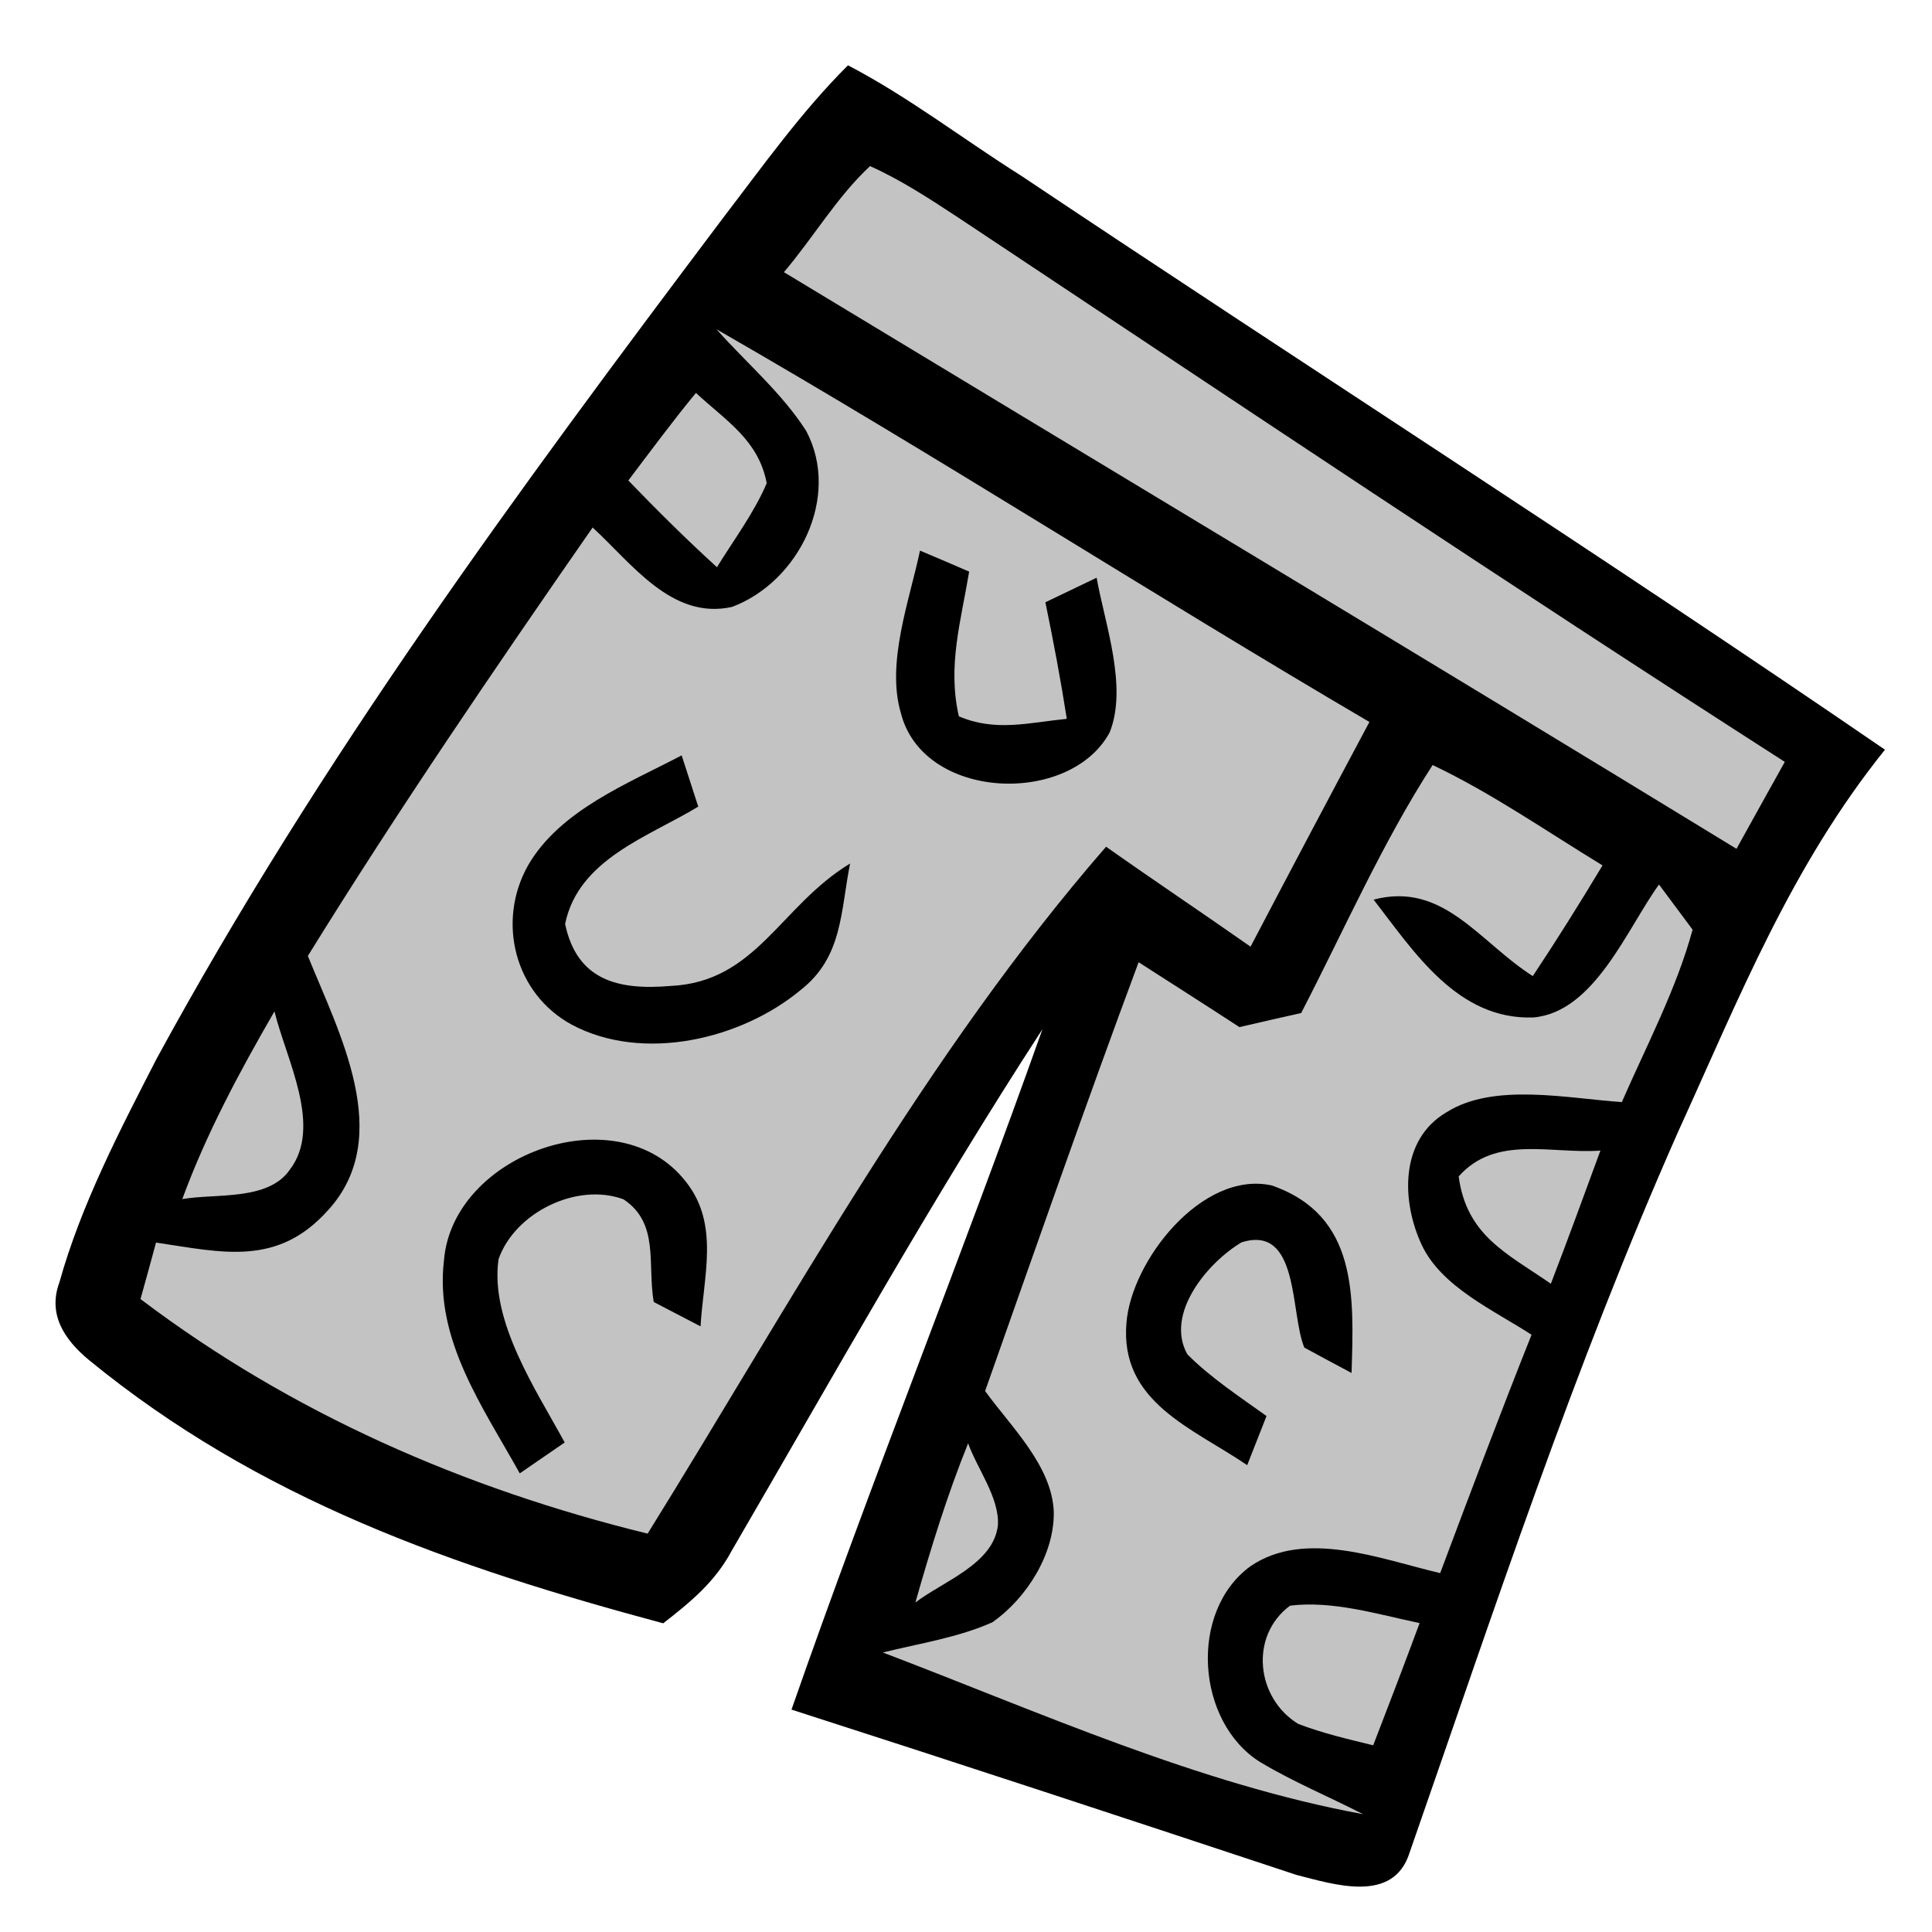 <?xml version="1.0" encoding="UTF-8" standalone="no"?>
<!DOCTYPE svg PUBLIC "-//W3C//DTD SVG 1.1//EN" "http://www.w3.org/Graphics/SVG/1.1/DTD/svg11.dtd">
<svg xmlns="http://www.w3.org/2000/svg" version="1.1" viewBox="0 0 92 92" width="92.0pt" height="92.0pt">
<path d="M 0.00 0.00 L 92.00 0.00 L 92.00 92.00 L 0.00 92.00 L 0.00 0.00 Z" fill="#ffffff" />
<path d="M 40.38 3.11 C 43.26 4.61 45.88 6.64 48.63 8.37 C 62.31 17.52 76.18 26.39 89.76 35.70 C 85.30 41.25 82.85 47.44 79.93 53.85 C 74.96 65.06 71.15 76.67 67.12 88.23 C 66.35 90.66 63.54 89.74 61.73 89.28 C 53.73 86.63 45.72 83.99 37.69 81.41 C 41.48 70.54 45.79 59.86 49.64 49.01 C 44.37 57.12 39.70 65.50 34.84 73.85 C 34.05 75.33 32.88 76.29 31.58 77.30 C 21.59 74.62 12.33 71.40 4.22 64.75 C 3.08 63.80 2.26 62.60 2.83 61.06 C 3.86 57.37 5.70 53.84 7.45 50.43 C 15.21 36.17 24.67 23.35 34.40 10.42 C 36.30 7.94 38.16 5.32 40.38 3.11 Z" fill="#000000" />
<path d="M 41.43 7.91 C 42.89 8.56 44.29 9.48 45.63 10.36 C 58.71 19.05 71.77 27.80 84.99 36.28 C 84.22 37.65 83.46 39.04 82.69 40.42 C 67.61 31.20 52.45 22.11 37.33 12.96 C 38.74 11.30 39.86 9.37 41.43 7.91 Z" fill="#c3c3c3" />
<path d="M 34.12 15.68 C 44.60 21.70 54.78 28.26 65.21 34.38 C 63.31 37.94 61.42 41.51 59.55 45.08 C 57.27 43.48 54.95 41.93 52.67 40.32 C 44.12 50.15 37.70 61.98 30.84 73.03 C 22.11 70.89 13.88 67.30 6.69 61.86 C 6.94 60.96 7.19 60.07 7.43 59.17 C 10.59 59.64 13.21 60.33 15.63 57.62 C 18.81 54.12 16.13 49.17 14.66 45.52 C 18.96 38.57 23.56 31.83 28.22 25.12 C 30.08 26.82 31.99 29.54 34.86 28.90 C 38.04 27.71 40.05 23.65 38.39 20.52 C 37.24 18.72 35.53 17.27 34.12 15.68 Z" fill="#c3c3c3" />
<path d="M 33.14 18.71 C 34.57 20.04 36.12 20.95 36.51 23.01 C 35.91 24.42 34.94 25.71 34.14 27.01 C 32.68 25.68 31.29 24.30 29.92 22.88 C 30.98 21.48 32.02 20.07 33.14 18.71 Z" fill="#c3c3c3" />
<path d="M 43.81 26.22 C 44.59 26.55 45.37 26.88 46.15 27.22 C 45.76 29.59 45.11 31.70 45.66 34.11 C 47.41 34.86 48.99 34.41 50.80 34.23 C 50.51 32.37 50.16 30.52 49.78 28.68 C 50.59 28.29 51.41 27.90 52.22 27.51 C 52.62 29.74 53.71 32.71 52.84 34.88 C 50.94 38.39 43.96 38.13 42.90 33.96 C 42.19 31.57 43.31 28.59 43.81 26.22 Z" fill="#000000" />
<path d="M 32.46 35.97 C 32.72 36.78 32.99 37.60 33.25 38.41 C 30.88 39.85 27.54 40.91 26.91 44.00 C 27.48 46.70 29.46 47.16 31.93 46.95 C 36.02 46.76 37.14 43.15 40.48 41.12 C 40.02 43.43 40.13 45.57 38.13 47.14 C 35.28 49.51 30.60 50.60 27.22 48.79 C 24.50 47.31 23.64 43.87 25.15 41.20 C 26.67 38.58 29.89 37.32 32.46 35.97 Z" fill="#000000" />
<path d="M 68.22 36.43 C 71.04 37.77 73.65 39.59 76.31 41.21 C 75.24 42.99 74.14 44.75 72.99 46.48 C 70.45 44.87 68.74 41.96 65.41 42.84 C 67.35 45.35 69.42 48.58 73.02 48.45 C 75.93 48.20 77.49 44.20 79.00 42.12 L 80.60 44.27 C 79.83 47.10 78.40 49.80 77.23 52.48 C 74.67 52.31 71.14 51.54 68.89 52.96 C 66.64 54.27 66.73 57.22 67.71 59.30 C 68.66 61.30 71.15 62.40 72.93 63.56 C 71.43 67.33 70.00 71.12 68.58 74.91 C 65.79 74.26 62.15 72.80 59.55 74.58 C 56.59 76.73 56.96 82.01 60.01 83.91 C 61.58 84.85 63.29 85.56 64.91 86.39 C 57.04 84.94 49.50 81.53 42.04 78.69 C 43.77 78.26 45.63 77.98 47.26 77.25 C 48.88 76.11 50.21 74.02 50.18 72.00 C 50.10 69.80 48.14 67.94 46.91 66.24 C 49.32 59.42 51.70 52.59 54.22 45.82 C 55.82 46.85 57.43 47.87 59.02 48.91 C 60.00 48.68 60.98 48.46 61.96 48.24 C 64.00 44.30 65.81 40.16 68.22 36.43 Z" fill="#c3c3c3" />
<path d="M 13.07 48.16 C 13.62 50.43 15.38 53.64 13.80 55.70 C 12.77 57.20 10.26 56.82 8.68 57.10 C 9.83 53.97 11.40 51.05 13.07 48.16 Z" fill="#c3c3c3" />
<path d="M 32.69 56.31 C 34.27 58.33 33.49 60.81 33.36 63.16 C 32.62 62.77 31.87 62.39 31.13 62.00 C 30.82 60.19 31.41 58.25 29.69 57.11 C 27.47 56.29 24.52 57.74 23.74 59.96 C 23.32 62.92 25.52 66.17 26.89 68.69 C 26.18 69.18 25.46 69.67 24.75 70.16 C 23.02 67.04 20.69 63.80 21.14 60.03 C 21.54 54.95 29.46 52.09 32.69 56.31 Z" fill="#000000" />
<path d="M 76.21 54.79 C 75.43 56.91 74.66 59.03 73.85 61.13 C 71.75 59.68 69.84 58.84 69.46 56.02 C 71.23 54.03 73.84 54.96 76.21 54.79 Z" fill="#c3c3c3" />
<path d="M 60.56 56.45 C 64.67 57.88 64.47 61.73 64.36 65.38 C 63.61 64.98 62.86 64.58 62.11 64.17 C 61.43 62.54 61.89 58.29 59.12 59.16 C 57.52 60.11 55.46 62.55 56.54 64.49 C 57.64 65.60 59.03 66.51 60.31 67.43 C 60.00 68.21 59.70 68.99 59.39 69.77 C 56.81 68.01 53.32 66.78 53.64 63.00 C 53.87 60.03 57.25 55.72 60.56 56.45 Z" fill="#000000" />
<path d="M 46.10 68.73 C 46.53 69.93 47.59 71.31 47.52 72.62 C 47.33 74.47 44.89 75.31 43.59 76.31 C 44.32 73.74 45.10 71.21 46.10 68.73 Z" fill="#c3c3c3" />
<path d="M 61.43 76.46 C 63.47 76.21 65.60 76.87 67.60 77.29 C 66.88 79.24 66.14 81.17 65.39 83.11 C 64.17 82.81 62.99 82.54 61.82 82.09 C 59.82 80.87 59.48 77.91 61.43 76.46 Z" fill="#c3c3c3" />
</svg>